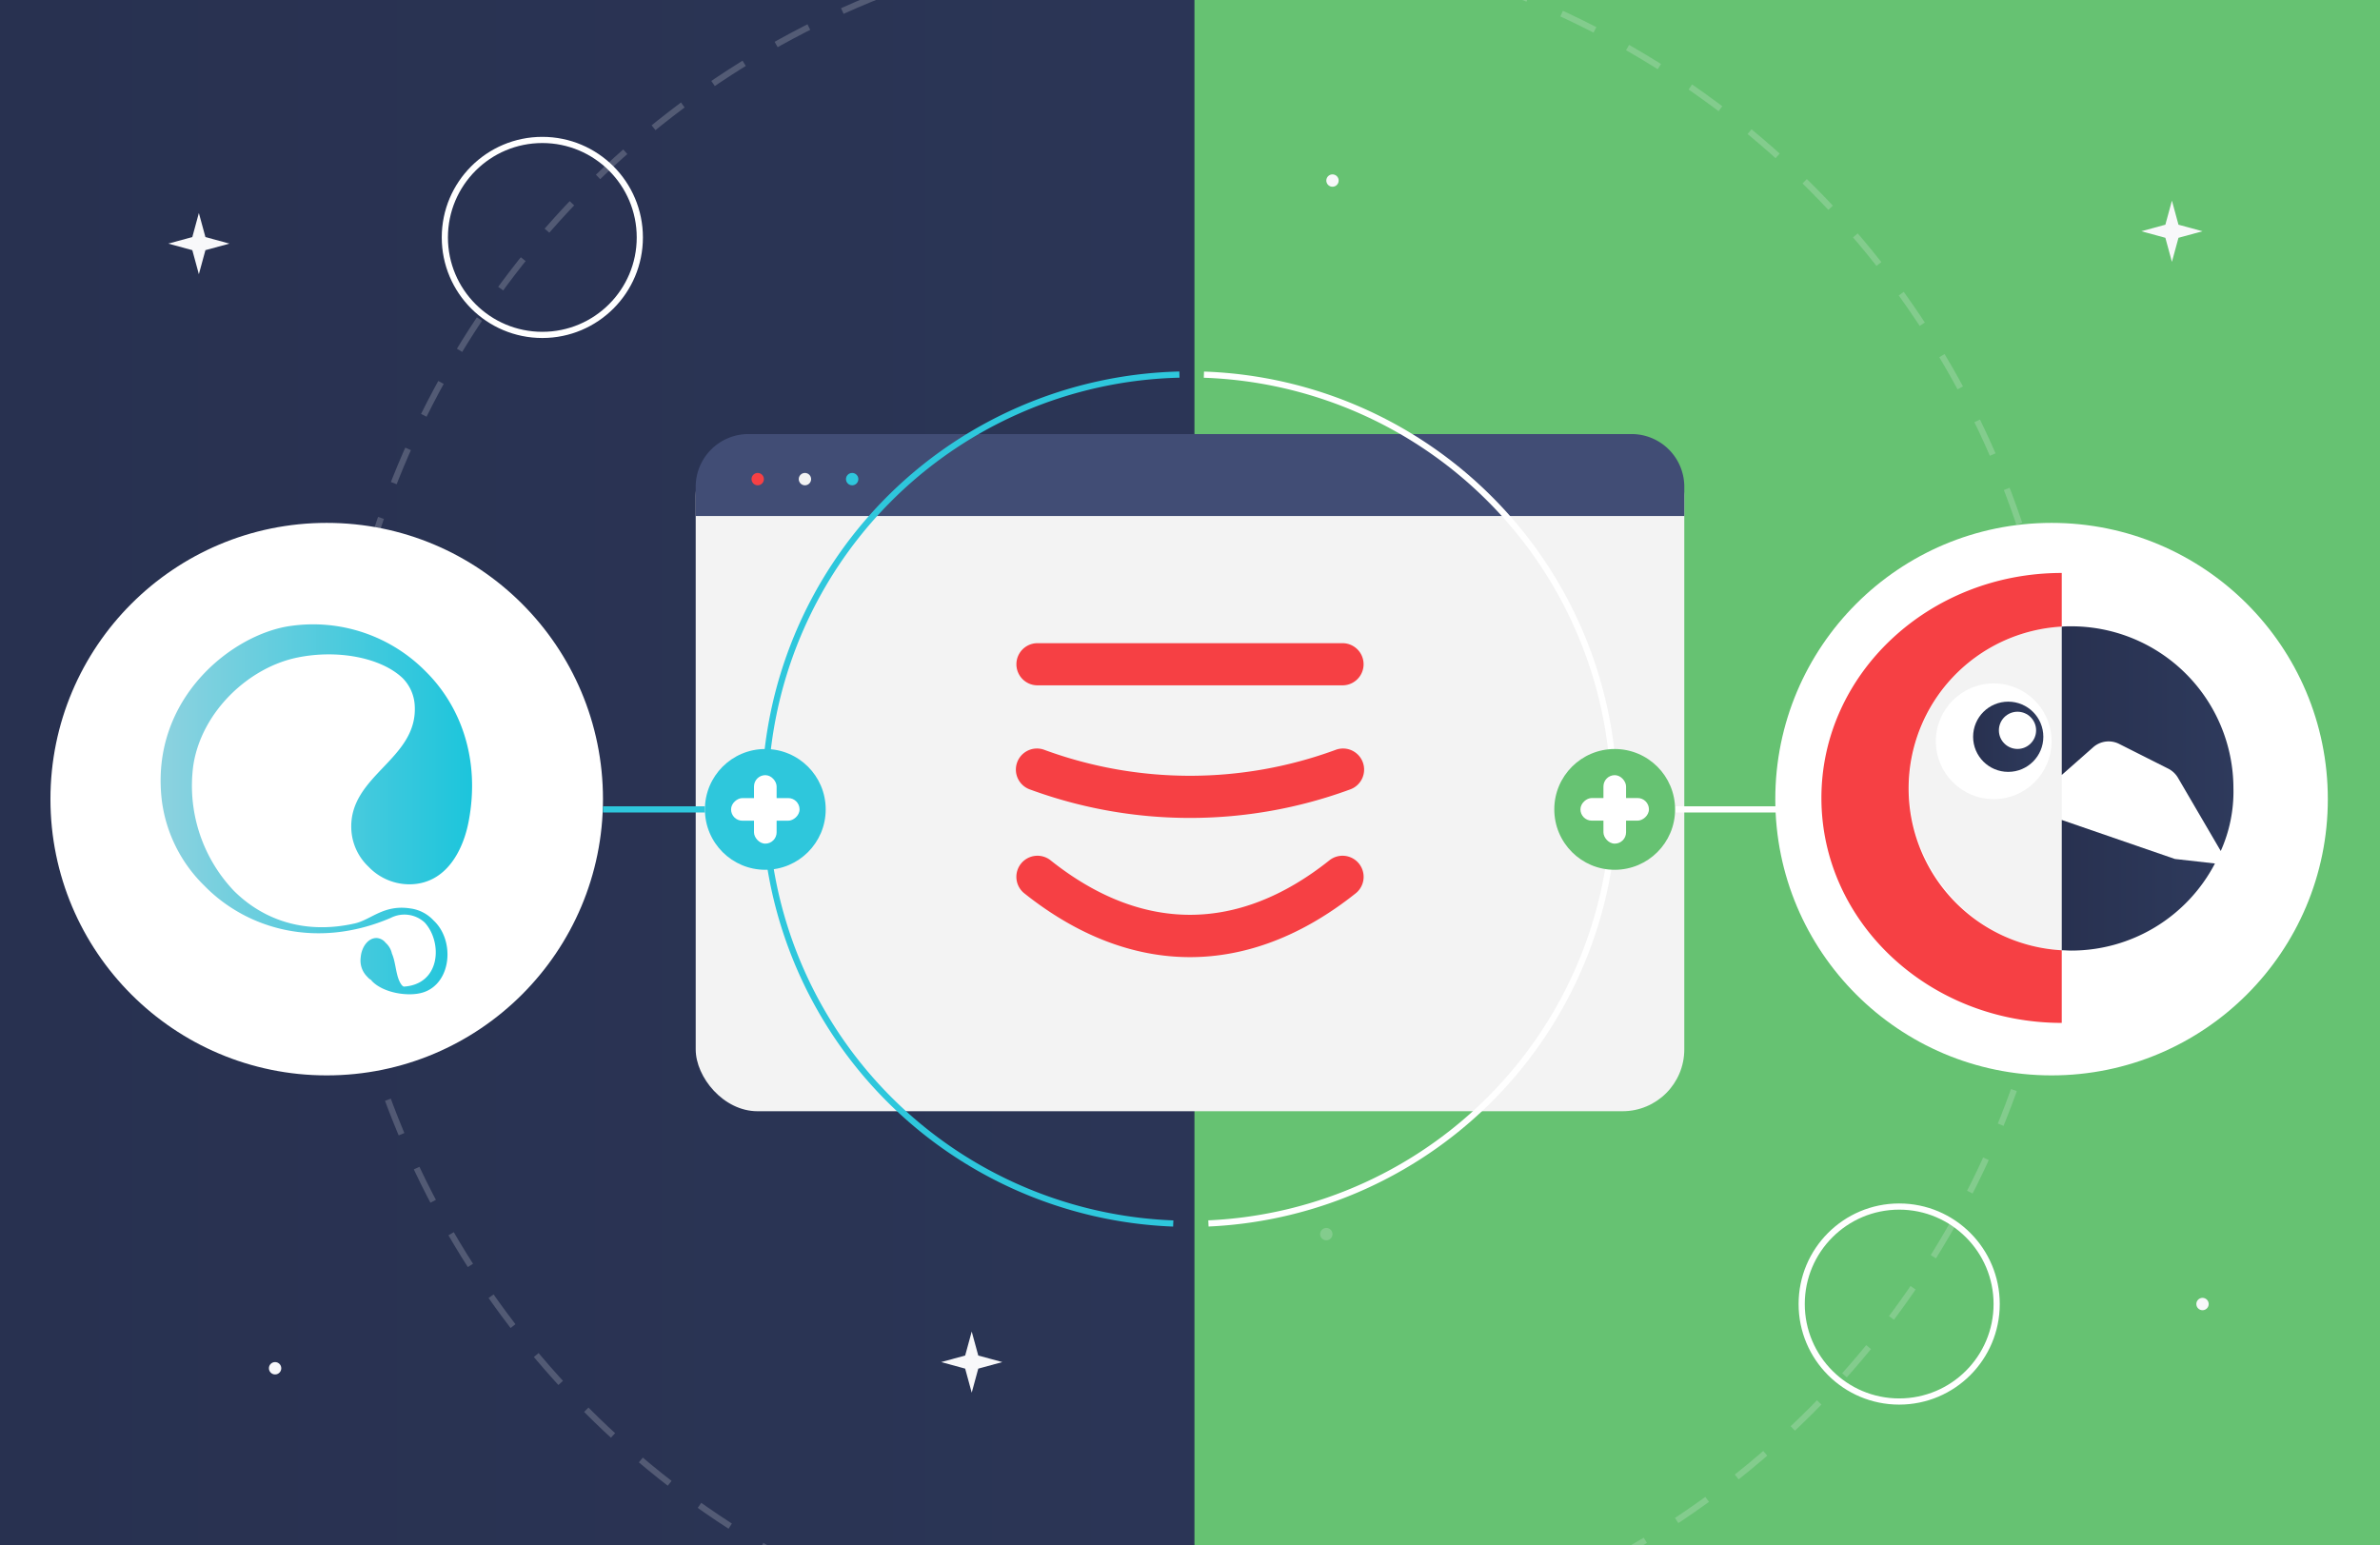 <?xml version="1.0" encoding="UTF-8"?> <svg xmlns="http://www.w3.org/2000/svg" xmlns:xlink="http://www.w3.org/1999/xlink" id="Layer_1" data-name="Layer 1" viewBox="0 0 385 250"><rect x="0" y="0" width="385" height="250" fill="#808080" stroke="none"/><defs><style>.cls-1{fill:url(#linear-gradient);}.cls-2{fill:#66c272;}.cls-16,.cls-3,.cls-6{fill:none;stroke-miterlimit:10;}.cls-3{stroke:#f8f8fa;stroke-dasharray:6;}.cls-3,.cls-5{opacity:0.2;}.cls-4,.cls-5{fill:#f8f8fa;}.cls-6{stroke:#fff;}.cls-7{fill:#f3f3f3;}.cls-8{fill:#414d75;}.cls-9{fill:#f64044;}.cls-10{fill:#2ec7dc;}.cls-11{fill:#fff;}.cls-12{fill:url(#linear-gradient-2);}.cls-13{fill:url(#linear-gradient-3);}.cls-14{fill:url(#linear-gradient-4);}.cls-15{fill:url(#linear-gradient-5);}.cls-16{stroke:#2ec7dc;}</style><linearGradient id="linear-gradient" y1="125" x2="385" y2="125" gradientUnits="userSpaceOnUse"><stop offset="0" stop-color="#283150"></stop><stop offset="1" stop-color="#2e3a5c"></stop></linearGradient><linearGradient id="linear-gradient-2" x1="319.18" y1="119.19" x2="330.54" y2="119.19" xlink:href="#linear-gradient"></linearGradient><linearGradient id="linear-gradient-3" x1="333.52" y1="119.51" x2="361.29" y2="119.51" xlink:href="#linear-gradient"></linearGradient><linearGradient id="linear-gradient-4" x1="333.52" y1="143.21" x2="358.3" y2="143.21" xlink:href="#linear-gradient"></linearGradient><linearGradient id="linear-gradient-5" x1="25.99" y1="130.94" x2="76.38" y2="130.94" gradientUnits="userSpaceOnUse"><stop offset="0" stop-color="#8dd2df"></stop><stop offset="1" stop-color="#1cc5dc"></stop></linearGradient></defs><rect class="cls-1" width="385" height="250"></rect><rect class="cls-2" x="193.22" width="191.78" height="250"></rect><circle class="cls-3" cx="193.98" cy="129.28" r="139.95"></circle><circle class="cls-4" cx="44.5" cy="221.35" r="1"></circle><circle class="cls-4" cx="215.55" cy="29.21" r="1"></circle><circle class="cls-4" cx="356.29" cy="210.96" r="1"></circle><circle class="cls-5" cx="214.55" cy="199.65" r="1"></circle><polygon class="cls-4" points="162.14 220.35 158.25 221.41 157.19 225.3 156.13 221.41 152.25 220.35 156.13 219.29 157.19 215.41 158.25 219.29 162.14 220.35"></polygon><polygon class="cls-4" points="356.29 37.41 352.4 38.47 351.34 42.36 350.28 38.47 346.39 37.41 350.28 36.35 351.34 32.46 352.4 36.35 356.29 37.41"></polygon><polygon class="cls-4" points="37.12 39.41 33.23 40.47 32.17 44.36 31.11 40.47 27.22 39.41 31.11 38.35 32.17 34.46 33.23 38.35 37.12 39.41"></polygon><circle class="cls-6" cx="87.73" cy="38.41" r="15.77"></circle><circle class="cls-6" cx="307.22" cy="210.96" r="15.77"></circle><rect class="cls-7" x="112.54" y="70.22" width="159.92" height="109.55" rx="10"></rect><path class="cls-8" d="M263.93,70.22H121.07a8.53,8.53,0,0,0-8.53,8.53v4.73H272.46V78.75A8.53,8.53,0,0,0,263.93,70.22Z"></path><circle class="cls-9" cx="122.57" cy="77.51" r="1"></circle><circle class="cls-7" cx="130.21" cy="77.51" r="1"></circle><circle class="cls-10" cx="137.85" cy="77.51" r="1"></circle><path class="cls-9" d="M217.17,110.87H167.83a3.41,3.41,0,0,1,0-6.82h49.34a3.41,3.41,0,1,1,0,6.82Z"></path><path class="cls-9" d="M192.5,132.32a75,75,0,0,1-25.85-4.59,3.41,3.41,0,1,1,2.35-6.4,68.3,68.3,0,0,0,47,0,3.41,3.41,0,1,1,2.35,6.4A75,75,0,0,1,192.5,132.32Z"></path><path class="cls-9" d="M192.5,154.84c-9.08,0-18.16-3.44-26.8-10.32a3.41,3.41,0,0,1,4.25-5.34c14.75,11.75,30.35,11.75,45.1,0a3.41,3.41,0,0,1,4.25,5.34C210.66,151.4,201.58,154.84,192.5,154.84Z"></path><circle class="cls-11" cx="331.87" cy="129.28" r="44.69"></circle><path class="cls-7" d="M333.52,125.37v-24a26.22,26.22,0,0,0-24.69,26.18c0,13,10.35,25.41,24.69,26.18V125.37Z"></path><circle class="cls-11" cx="322.51" cy="119.92" r="9.36"></circle><circle class="cls-12" cx="324.86" cy="119.19" r="5.68"></circle><circle class="cls-11" cx="326.36" cy="118.15" r="3.01"></circle><path class="cls-13" d="M335.06,101.32c-.52,0-1,0-1.54.05v24l5.09-4.49a3.77,3.77,0,0,1,4.2-.53l7.94,4a3.85,3.85,0,0,1,1.56,1.46l6.93,11.86a23.48,23.48,0,0,0,2.05-10.14A26.23,26.23,0,0,0,335.06,101.32Z"></path><path class="cls-9" d="M294.64,129.09c0,20.1,17.41,36.39,38.88,36.39V153.73a26.22,26.22,0,0,1,0-52.36V92.69C312.05,92.69,294.64,109,294.64,129.09Z"></path><path class="cls-14" d="M333.52,132.65v21.08c.51,0,1,.05,1.54.05a26.22,26.22,0,0,0,23.24-14.09l-6.48-.73Z"></path><circle class="cls-11" cx="52.85" cy="129.28" r="44.69"></circle><path class="cls-15" d="M63.4,154.27c.7,1.55.6,3.9,1.63,5.14a1.89,1.89,0,0,0,.27.2c6-.36,6.31-7.18,3.41-10.36a4.84,4.84,0,0,0-5.5-.76c-11.9,5.11-23.28,1.85-30.16-5.21a23.4,23.4,0,0,1-6.87-13.76c-2-16.65,11.69-27.14,21.07-28.29a25.56,25.56,0,0,1,21.57,7.35c5.8,5.72,8.87,14.37,7,24.26-.85,4.56-3.57,10.22-9.63,10.22a9.16,9.16,0,0,1-6.58-2.85,8.91,8.91,0,0,1-2.77-5.88c-.57-9,11-11.44,10.23-20.46a6.8,6.8,0,0,0-1.95-4.18c-3.53-3.34-10.56-4.64-17-3.32-7.92,1.61-15.53,8.8-16.85,17.45a24.67,24.67,0,0,0,6.62,20.35c4.62,4.56,11.29,7.08,19.54,5.21,2.65-.62,4.66-3.1,9-2.41a6.21,6.21,0,0,1,3.7,1.93c3.48,3.23,2.92,10.07-1.57,11.61-2.35.81-6.6.17-8.47-1.88l0-.06a2.14,2.14,0,0,1-.65-.53,3.67,3.67,0,0,1-1.1-3.08c.13-1.86,1.31-3.29,2.64-3.21a2,2,0,0,1,1.4.77A3.23,3.23,0,0,1,63.4,154.27Z"></path><path class="cls-6" d="M194.75,60.61a68.71,68.71,0,0,1,.73,137.31"></path><path class="cls-16" d="M189.79,197.93a68.7,68.7,0,0,1,1-137.33"></path><circle class="cls-10" cx="123.8" cy="130.94" r="9.77"></circle><rect class="cls-11" x="121.97" y="125.4" width="3.66" height="11.08" rx="1.83"></rect><rect class="cls-11" x="121.97" y="125.4" width="3.66" height="11.08" rx="1.83" transform="translate(-7.14 254.74) rotate(-90)"></rect><line class="cls-16" x1="114.02" y1="130.94" x2="97.54" y2="130.94"></line><line class="cls-6" x1="287.46" y1="130.94" x2="270.98" y2="130.94"></line><circle class="cls-2" cx="261.2" cy="130.94" r="9.77"></circle><rect class="cls-11" x="259.38" y="125.4" width="3.66" height="11.08" rx="1.83"></rect><rect class="cls-11" x="259.38" y="125.4" width="3.66" height="11.08" rx="1.83" transform="translate(130.26 392.14) rotate(-90)"></rect></svg> 